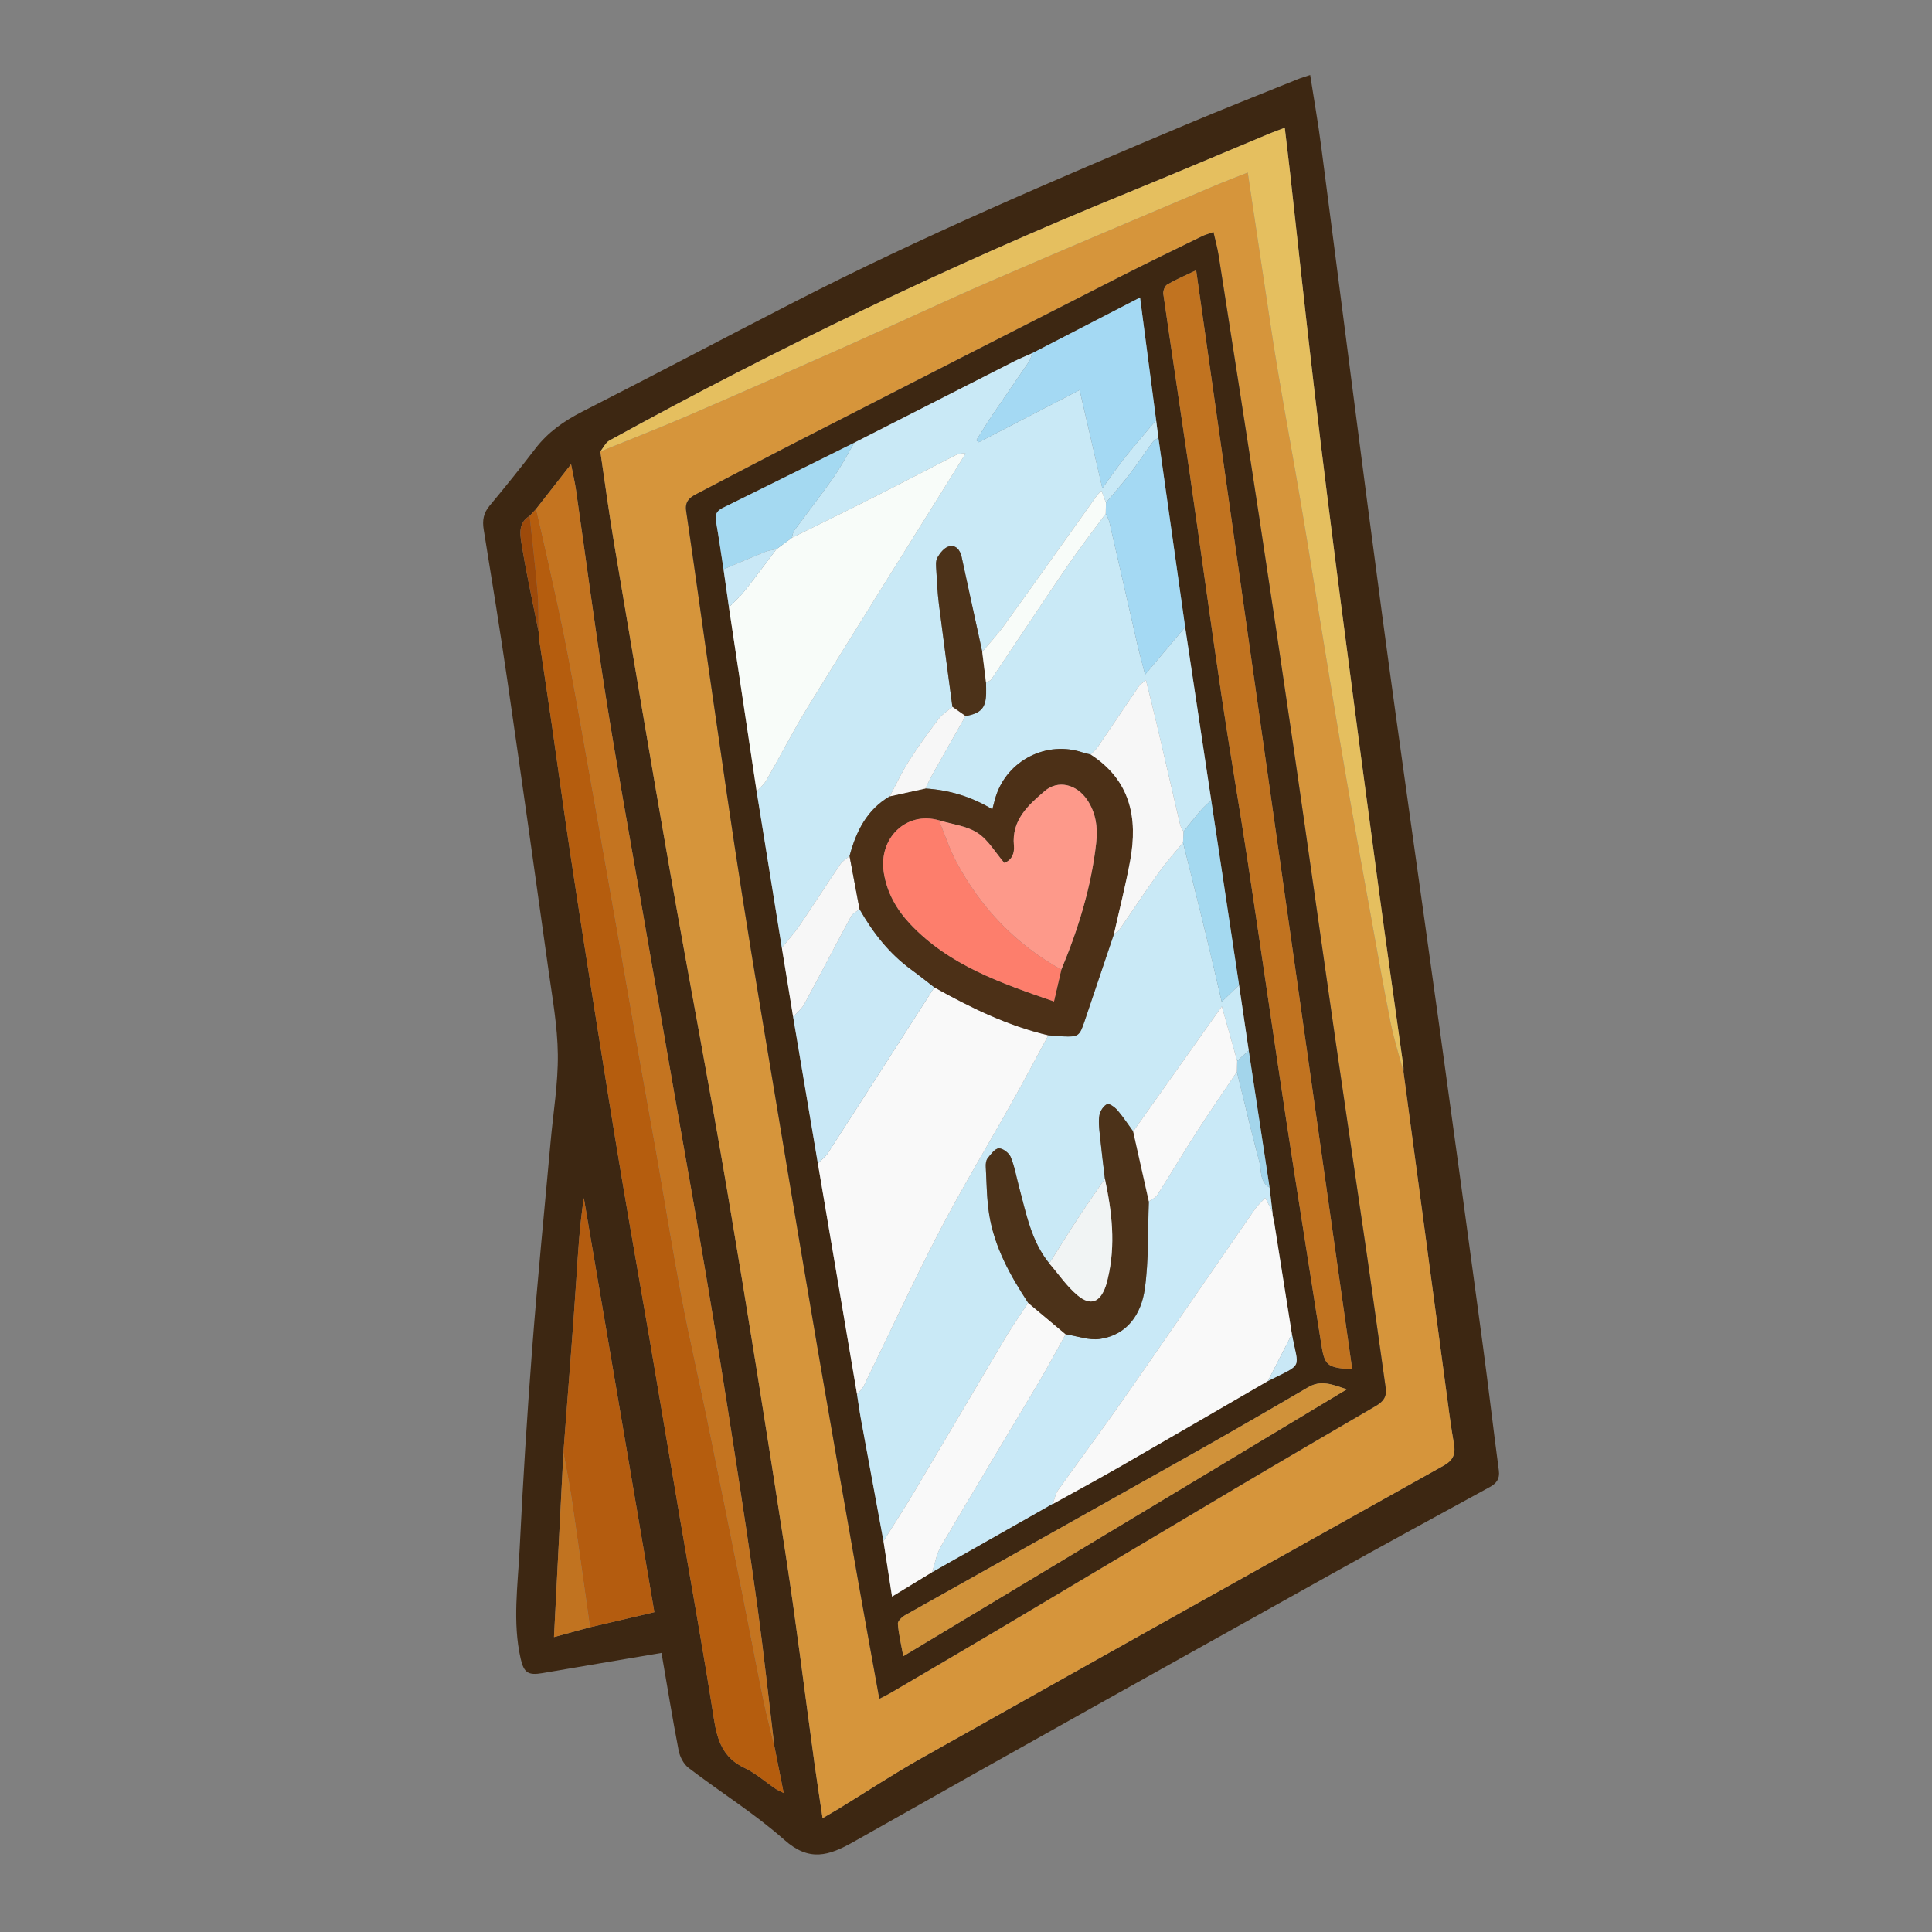 <svg id="Layer_1" enable-background="new 0 0 512 512" height="512" viewBox="0 0 512 512" width="512" xmlns="http://www.w3.org/2000/svg"><rect x="0" y="0" width="512" height="512" fill="#808080" stroke="none"/><g><path d="m175.303 438.04c-10.751 1.822-21.172 3.57-31.586 5.362-3.781.651-4.906-.136-5.748-3.87-2.18-9.661-.736-19.37-.264-29.029.865-17.729 1.968-35.453 3.328-53.151 1.405-18.279 3.236-36.526 4.881-54.787.695-7.714 2-15.435 1.915-23.14-.083-7.493-1.453-14.989-2.494-22.45-3.574-25.627-7.19-51.249-10.915-76.855-1.933-13.287-4.098-26.54-6.24-39.795-.386-2.389-.066-4.342 1.539-6.269 4.144-4.972 8.211-10.015 12.145-15.155 3.365-4.397 7.655-7.374 12.566-9.872 18.764-9.546 37.368-19.405 56.099-29.017 33.82-17.355 68.764-32.243 103.769-46.986 9.828-4.139 19.755-8.046 29.642-12.046.901-.365 1.844-.627 3.272-1.106 1 6.44 2.101 12.669 2.92 18.935 5.395 41.308 10.592 82.643 16.124 123.932 4.894 36.526 10.172 73 15.22 109.505 3.894 28.155 7.725 56.32 11.522 84.488 1.479 10.975 2.743 21.979 4.213 32.956.303 2.265-.644 3.431-2.47 4.429-13.922 7.61-27.863 15.19-41.717 22.923-42.308 23.616-84.637 47.195-126.805 71.058-6.618 3.745-11.764 5.338-18.346-.502-7.888-6.998-16.967-12.645-25.382-19.071-1.311-1.001-2.318-2.941-2.64-4.606-1.656-8.556-3.043-17.164-4.547-25.883zm-19.064-6.77c5.672-1.33 11.344-2.66 17.171-4.026-6.278-36.871-12.482-73.309-18.686-109.748-1.133 7.321-1.541 14.543-2.011 21.762-.401 6.151-.857 12.298-1.318 18.445-.681 9.063-1.388 18.125-2.084 27.187-.826 16.186-1.653 32.371-2.5 48.954 3.44-.939 6.434-1.757 9.428-2.575zm48.95 31.352c-1.443-12.033-2.733-24.086-4.37-36.092-1.927-14.14-4.081-28.25-6.269-42.353-2.383-15.36-4.83-30.711-7.41-46.039-2.725-16.197-5.646-32.361-8.47-48.541-3.058-17.525-6.116-35.051-9.151-52.58-3.052-17.624-6.278-35.221-9.056-52.888-2.838-18.058-5.215-36.19-7.821-54.285-.29-2.015-.764-4.003-1.309-6.809-3.487 4.456-6.376 8.148-9.266 11.839-.572.615-1.143 1.23-1.715 1.845-2.92 1.776-2.598 4.54-2.157 7.288.476 2.971 1.017 5.932 1.597 8.884.949 4.826 1.953 9.642 2.934 14.462.09.972.136 1.951.277 2.915 1.065 7.246 2.174 14.485 3.222 21.733 1.662 11.502 3.214 23.021 4.946 34.512 2.212 14.677 4.525 29.338 6.851 43.997 2.204 13.891 4.42 27.781 6.745 41.652 2.389 14.254 4.938 28.481 7.375 42.727 2.668 15.596 5.274 31.202 7.931 46.8 3.051 17.908 6.303 35.785 9.097 53.733.893 5.738 2.407 10.403 8.1 13.088 2.974 1.403 5.529 3.69 8.289 5.554.501.338 1.077.564 2.123 1.1-.904-4.547-1.7-8.545-2.495-12.543zm166.745-178.583c-.005-.49.044-.988-.023-1.47-2.199-15.819-4.472-31.629-6.603-47.458-3.334-24.76-6.628-49.526-9.834-74.304-2.502-19.34-4.943-38.688-7.229-58.054-2.251-19.072-4.269-38.172-6.398-57.259-.419-3.752-.882-7.5-1.369-11.625-1.594.601-2.771 1.005-3.917 1.483-12.662 5.278-25.283 10.656-37.985 15.837-46.975 19.16-92.615 41.107-137.06 65.549-1.03.567-1.624 1.926-2.421 2.916 1.195 8.035 2.259 16.092 3.608 24.1 4.926 29.253 9.844 58.507 14.963 87.726 4.916 28.064 10.314 56.046 15.068 84.137 5.424 32.047 10.518 64.151 15.469 96.275 2.833 18.384 5.085 36.857 7.623 55.287.649 4.716 1.391 9.42 2.167 14.652 1.746-1.022 3.078-1.77 4.38-2.568 7.277-4.455 14.411-9.165 21.842-13.346 46.065-25.913 92.188-51.723 138.331-77.497 2.468-1.379 3.252-2.973 2.77-5.708-.865-4.914-1.477-9.874-2.144-14.822-1.715-12.713-3.4-25.43-5.103-38.144-2.041-15.237-4.09-30.473-6.135-45.709z" fill="#3d2712"/><path d="m371.933 284.038c2.045 15.236 4.094 30.472 6.135 45.709 1.703 12.714 3.388 25.431 5.103 38.144.668 4.948 1.28 9.908 2.144 14.822.481 2.735-.302 4.329-2.77 5.708-46.143 25.774-92.266 51.584-138.331 77.497-7.431 4.18-14.565 8.89-21.842 13.346-1.302.797-2.634 1.546-4.38 2.568-.777-5.232-1.518-9.936-2.167-14.652-2.538-18.43-4.79-36.903-7.623-55.287-4.951-32.124-10.045-64.228-15.469-96.275-4.755-28.091-10.152-56.072-15.068-84.137-5.119-29.219-10.037-58.474-14.963-87.726-1.349-8.009-2.413-16.066-3.607-24.101 7.612-3.098 15.279-6.069 22.823-9.322 14.298-6.165 28.55-12.44 42.776-18.77 12.621-5.616 25.112-11.527 37.783-17.024 19.672-8.534 39.444-16.834 59.183-25.212 2.83-1.201 5.71-2.287 9.006-3.601 1.437 9.622 2.789 18.77 4.171 27.912 1.238 8.193 2.417 16.397 3.788 24.568 2 11.923 4.197 23.812 6.218 35.732 1.907 11.249 3.682 22.521 5.535 33.779 2.074 12.6 4.113 25.206 6.274 37.791 2.013 11.723 4.15 23.426 6.264 35.132 1.82 10.076 3.581 20.165 5.575 30.206.884 4.45 2.279 8.799 3.442 13.193zm-138.905 166.147c1.203-.623 2.09-1.033 2.929-1.526 9.555-5.611 19.122-11.2 28.647-16.861 20.906-12.425 41.773-24.916 62.69-37.324 12.398-7.355 24.849-14.62 37.301-21.882 1.874-1.093 2.978-2.365 2.639-4.716-1.665-11.53-3.211-23.078-4.882-34.607-2.836-19.573-5.77-39.132-8.596-58.706-3.638-25.196-7.162-50.407-10.825-75.599-3.015-20.734-6.109-41.458-9.264-62.171-3.509-23.036-7.117-46.056-10.715-69.078-.317-2.027-.881-4.015-1.372-6.206-1.344.484-2.203.706-2.982 1.088-7.304 3.58-14.633 7.112-21.882 10.802-27.355 13.924-54.692 27.884-82.016 41.87-10.127 5.183-20.206 10.46-30.288 15.73-1.712.895-2.929 1.982-2.575 4.383 2.345 15.883 4.506 31.793 6.812 47.682 2.629 18.118 5.22 36.244 8.059 54.33 3.081 19.629 6.404 39.221 9.669 58.821 3.41 20.475 6.825 40.949 10.333 61.407 3.573 20.841 7.244 41.665 10.906 62.49 1.745 9.925 3.568 19.837 5.413 30.071z" fill="#d6953b"/><path d="m140.354 136.717c.572-.615 1.143-1.23 1.715-1.844 1.065 4.645 2.171 9.281 3.187 13.937 1.724 7.9 3.536 15.784 5.048 23.725 2.404 12.626 4.609 25.29 6.867 37.944 2.07 11.599 4.108 23.204 6.143 34.81 2.102 11.988 4.168 23.983 6.278 35.969 1.418 8.057 2.914 16.1 4.327 24.158 2.236 12.757 4.277 25.549 6.689 38.272 2.068 10.904 4.592 21.721 6.823 32.596 3.132 15.266 6.196 30.545 9.256 45.826 1.893 9.453 3.675 18.928 5.607 28.373.834 4.074 1.922 8.095 2.895 12.14.795 3.998 1.591 7.997 2.496 12.543-1.045-.536-1.622-.762-2.123-1.1-2.76-1.865-5.315-4.152-8.289-5.554-5.693-2.685-7.207-7.35-8.1-13.088-2.795-17.948-6.046-35.825-9.097-53.733-2.658-15.598-5.263-31.204-7.931-46.8-2.437-14.246-4.986-28.473-7.375-42.727-2.325-13.871-4.54-27.761-6.745-41.652-2.326-14.659-4.639-29.321-6.851-43.997-1.732-11.492-3.284-23.01-4.946-34.512-1.047-7.248-2.157-14.487-3.222-21.733-.142-.965-.187-1.943-.278-2.915-.072-3.44.04-6.896-.256-10.317-.587-6.783-1.399-13.546-2.118-20.317z" fill="#b55d0e"/><path d="m371.933 284.038c-1.163-4.395-2.558-8.743-3.442-13.193-1.994-10.042-3.756-20.13-5.575-30.206-2.114-11.706-4.251-23.408-6.264-35.132-2.161-12.585-4.2-25.191-6.274-37.791-1.853-11.258-3.628-22.53-5.535-33.779-2.02-11.919-4.218-23.809-6.218-35.732-1.371-8.171-2.549-16.375-3.788-24.568-1.382-9.143-2.735-18.29-4.171-27.912-3.296 1.314-6.176 2.399-9.006 3.601-19.739 8.378-39.511 16.678-59.183 25.212-12.671 5.497-25.163 11.409-37.783 17.024-14.226 6.33-28.478 12.604-42.776 18.77-7.545 3.253-15.211 6.224-22.823 9.322.797-.99 1.391-2.349 2.421-2.916 44.445-24.442 90.085-46.389 137.06-65.549 12.702-5.181 25.323-10.559 37.985-15.837 1.146-.478 2.323-.882 3.917-1.483.487 4.125.951 7.873 1.369 11.625 2.13 19.087 4.147 38.187 6.398 57.259 2.286 19.366 4.727 38.715 7.229 58.054 3.205 24.777 6.5 49.543 9.834 74.304 2.131 15.829 4.404 31.638 6.603 47.458.067.482.018.98.023 1.47z" fill="#e5bf5f"/><path d="m205.188 462.621c-.973-4.045-2.061-8.066-2.895-12.14-1.932-9.444-3.714-18.92-5.607-28.373-3.06-15.28-6.124-30.56-9.256-45.826-2.231-10.874-4.755-21.691-6.823-32.596-2.413-12.723-4.454-25.515-6.689-38.272-1.412-8.058-2.908-16.101-4.327-24.158-2.11-11.987-4.176-23.981-6.278-35.969-2.035-11.606-4.073-23.211-6.143-34.81-2.258-12.654-4.463-25.318-6.867-37.944-1.512-7.941-3.324-15.825-5.048-23.725-1.016-4.655-2.121-9.291-3.187-13.937 2.889-3.692 5.778-7.384 9.265-11.84.545 2.806 1.019 4.794 1.309 6.809 2.607 18.095 4.983 36.226 7.821 54.285 2.777 17.667 6.004 35.264 9.056 52.888 3.035 17.529 6.093 35.055 9.151 52.58 2.824 16.18 5.744 32.344 8.47 48.541 2.579 15.328 5.027 30.679 7.41 46.039 2.188 14.103 4.342 28.213 6.269 42.353 1.636 12.007 2.926 24.06 4.37 36.093z" fill="#c47420"/><path d="m149.31 384.89c.696-9.062 1.403-18.124 2.084-27.187.462-6.147.917-12.294 1.318-18.445.47-7.218.878-14.441 2.011-21.762 6.204 36.438 12.408 72.876 18.686 109.748-5.827 1.366-11.499 2.696-17.171 4.026.003-.294.043-.593.003-.881-1.569-11.074-3.104-22.153-4.741-33.217-.608-4.112-1.454-8.189-2.191-12.282z" fill="#b45c0f"/><path d="m149.31 384.89c.737 4.093 1.583 8.17 2.191 12.282 1.636 11.064 3.172 22.143 4.741 33.217.041.288 0.0.588-.003.881-2.994.817-5.989 1.635-9.428 2.574.847-16.583 1.673-32.768 2.5-48.954z" fill="#c17320"/><path d="m140.354 136.717c.719 6.771 1.531 13.534 2.118 20.317.296 3.421.183 6.877.256 10.317-.981-4.82-1.985-9.636-2.934-14.462-.581-2.952-1.122-5.914-1.597-8.884-.44-2.748-.762-5.512 2.158-7.288z" fill="#9d4a0a"/><path d="m233.028 450.185c-1.845-10.235-3.668-20.146-5.413-30.071-3.662-20.825-7.333-41.649-10.906-62.49-3.507-20.458-6.922-40.932-10.333-61.407-3.265-19.6-6.587-39.192-9.669-58.821-2.839-18.086-5.43-36.211-8.059-54.33-2.305-15.889-4.467-31.799-6.812-47.682-.355-2.402.863-3.489 2.575-4.383 10.082-5.27 20.161-10.547 30.288-15.73 27.324-13.986 54.661-27.946 82.016-41.87 7.249-3.69 14.578-7.221 21.882-10.802.78-.382 1.639-.604 2.982-1.088.491 2.191 1.055 4.179 1.372 6.206 3.598 23.022 7.206 46.042 10.715 69.078 3.155 20.713 6.249 41.437 9.264 62.171 3.663 25.192 7.187 50.404 10.825 75.599 2.826 19.574 5.76 39.133 8.596 58.706 1.671 11.529 3.217 23.077 4.882 34.607.339 2.351-.765 3.623-2.639 4.716-12.452 7.262-24.904 14.527-37.301 21.882-20.916 12.408-41.783 24.899-62.69 37.324-9.525 5.661-19.092 11.25-28.647 16.861-.839.492-1.726.902-2.929 1.525zm-41.285-299.322c.477 3.357.955 6.714 1.433 10.071 2.449 16.279 4.898 32.559 7.348 48.838 2.225 13.797 4.45 27.594 6.676 41.39.998 6.109 1.997 12.219 2.995 18.328 2.182 12.935 4.363 25.87 6.545 38.804 3.461 20.399 6.921 40.799 10.382 61.199.346 2.216.644 4.441 1.048 6.647 1.971 10.761 3.971 21.516 5.96 32.273.734 4.752 1.469 9.504 2.271 14.696 3.859-2.35 7.242-4.411 10.626-6.472 10.417-5.908 20.834-11.817 31.252-17.725.25-.143.5-.285.75-.428 0 0-.032.096-.032.096 5.895-3.271 11.831-6.469 17.676-9.826 13.135-7.546 26.224-15.171 39.332-22.763 9.552-4.803 8.13-2.977 6.363-12.41-1.556-9.827-3.112-19.655-4.667-29.482-.139-.675-.278-1.349-.417-2.024-.026-.292-.051-.585-.077-.877-.251-2.157-.502-4.315-.754-6.472-1.843-12.107-3.686-24.215-5.528-36.322-.854-5.784-1.708-11.568-2.562-17.351-2.461-16.33-4.921-32.661-7.382-48.991-2.302-15.291-4.604-30.582-6.907-45.873-2.365-16.728-4.729-33.455-7.094-50.183-.199-1.551-.399-3.102-.598-4.652-1.391-10.623-2.782-21.247-4.257-32.507-9.796 5.058-19.199 9.914-28.602 14.769-1.598.719-3.229 1.374-4.79 2.167-14.114 7.166-28.215 14.357-42.321 21.54-11.633 5.769-23.258 11.557-34.911 17.287-1.584.779-2.065 1.792-1.762 3.514.745 4.233 1.344 8.492 2.002 12.741zm166.608 212.026c-13.794-97.135-27.55-193.994-41.363-291.262-2.81 1.351-5.324 2.416-7.663 3.781-.635.37-1.145 1.703-1.031 2.497 2.278 15.877 4.702 31.732 7.003 47.606 2.861 19.745 5.548 39.516 8.479 59.251 2.141 14.412 4.645 28.77 6.83 43.177 3.476 22.917 6.757 45.863 10.241 68.779 2.998 19.723 6.183 39.418 9.245 59.131.943 6.067 1.434 6.574 8.258 7.041zm-1.44 5.302c-3.806-1.32-6.846-2.542-10.214-.572-10.494 6.139-21.021 12.224-31.615 18.189-25.044 14.102-50.139 28.115-75.183 42.216-.852.48-2.011 1.577-1.954 2.303.214 2.738.871 5.441 1.439 8.583 39.38-23.696 78.182-47.045 117.527-70.72z" fill="#3d2712"/><path d="m207.199 251.162c-2.225-13.797-4.45-27.594-6.676-41.391.887-1.018 1.969-1.923 2.628-3.071 3.704-6.452 7.085-13.098 10.984-19.427 12.362-20.067 24.906-40.022 37.377-60.021 1.468-2.353 2.921-4.715 4.381-7.073-1.329-.119-2.198.208-3.019.629-7.066 3.624-14.101 7.309-21.189 10.888-7.254 3.663-14.559 7.228-21.841 10.835.198-.64.243-1.391.617-1.901 3.464-4.729 7.092-9.341 10.449-14.142 2.038-2.914 3.683-6.103 5.504-9.168 14.105-7.183 28.206-14.374 42.32-21.54 1.561-.792 3.191-1.448 4.79-2.167-.259.729-.38 1.552-.8 2.172-3.122 4.615-6.33 9.171-9.454 13.784-1.576 2.328-3.034 4.737-4.545 7.109.221.176.441.351.662.527 8.803-4.561 17.605-9.123 26.723-13.847 2.03 8.765 3.944 17.031 6.029 26.034 2.246-3.077 3.984-5.641 5.911-8.056 2.704-3.387 5.548-6.663 8.333-9.986.199 1.551.399 3.102.598 4.652-.525.395-1.181.694-1.553 1.202-2.071 2.824-3.993 5.76-6.121 8.539-1.97 2.572-4.134 4.995-6.214 7.484-.361-.961-.721-1.921-1.192-3.179-.599.626-.962.923-1.224 1.291-8.216 11.506-16.392 23.041-24.656 34.512-1.742 2.419-3.804 4.608-5.718 6.903-.307-1.425-.61-2.851-.92-4.275-1.515-6.961-3.049-13.917-4.539-20.883-.407-1.902-1.583-3.279-3.401-2.789-1.217.327-2.362 1.769-3.035 2.99-.51.925-.333 2.296-.27 3.457.16 2.929.31 5.866.675 8.774 1.143 9.107 2.382 18.202 3.585 27.301-1.223 1.041-2.678 1.906-3.625 3.155-2.765 3.649-5.466 7.364-7.924 11.223-1.899 2.981-3.394 6.218-5.069 9.341-6.086 3.562-8.916 9.316-10.641 15.813-.837.731-1.874 1.326-2.477 2.216-3.65 5.386-7.148 10.874-10.81 16.251-1.396 2.05-3.093 3.895-4.653 5.833z" fill="#c9e9f6"/><path d="m328.363 261.051c.854 5.784 1.708 11.568 2.561 17.352-1.02.916-2.039 1.831-3.059 2.746-1.314-4.678-2.626-9.355-4.059-14.46-8.086 11.409-15.793 22.281-23.499 33.154-1.38-1.893-2.661-3.871-4.185-5.641-.686-.797-2.187-1.86-2.733-1.595-.943.457-1.808 1.784-2.017 2.878-.304 1.591-.098 3.309.068 4.956.401 3.979.904 7.948 1.367 11.92-2.364 3.464-4.779 6.894-7.078 10.401-2.608 3.978-5.111 8.025-7.659 12.042-4.811-5.91-6.113-13.209-8.018-20.267-.713-2.642-1.16-5.389-2.195-7.896-.448-1.085-2.117-2.37-3.159-2.311-1.054.06-2.137 1.578-2.976 2.641-.43.545-.52 1.499-.479 2.252.229 4.196.238 8.436.896 12.57 1.382 8.684 5.564 16.229 10.335 23.472-2.014 3.078-4.144 6.088-6.023 9.246-8.031 13.495-15.96 27.051-23.988 40.548-2.682 4.508-5.55 8.905-8.333 13.353-1.99-10.757-3.989-21.513-5.96-32.273-.404-2.206-.701-4.431-1.048-6.647.611-.745 1.396-1.405 1.808-2.247 6.665-13.622 12.999-27.413 19.995-40.862 6.088-11.702 12.944-23.004 19.395-34.519 3.244-5.791 6.341-11.665 9.505-17.501 1.27.098 2.538.235 3.81.287 4.181.171 4.447-.038 5.826-4.136 2.582-7.678 5.173-15.353 7.76-23.029.468-.337 1.073-.579 1.383-1.026 3.495-5.04 6.868-10.167 10.438-15.153 2.001-2.793 4.309-5.366 6.48-8.038 1.999 8.025 4.028 16.042 5.986 24.076 1.463 6.006 2.834 12.035 4.264 18.134 1.686-1.625 3.14-3.026 4.593-4.428z" fill="#c9e9f6"/><path d="m277.825 274.363c-3.164 5.836-6.261 11.71-9.505 17.501-6.451 11.515-13.307 22.817-19.395 34.519-6.996 13.448-13.331 27.24-19.995 40.862-.412.842-1.197 1.502-1.808 2.247-3.461-20.399-6.921-40.799-10.382-61.198.886-.879 1.969-1.632 2.63-2.657 9.444-14.639 18.832-29.314 28.233-43.981 9.596 5.374 19.433 10.175 30.224 12.707z" fill="#f9f9f9"/><path d="m336.453 314.724c.251 2.157.502 4.315.754 6.472-.58-1.16-1.16-2.32-1.881-3.763-1.071 1.158-2.047 1.994-2.756 3.015-5.976 8.597-11.891 17.237-17.848 25.848-6.454 9.329-12.879 18.679-19.419 27.947-4.898 6.941-9.995 13.741-14.909 20.671-.732 1.033-.944 2.435-1.397 3.666 0 0 .032-.096.031-.096-.25.143-.5.285-.749.428-10.417 5.908-20.834 11.817-31.252 17.725.756-2.288 1.136-4.799 2.33-6.83 8.601-14.628 17.394-29.142 26.064-43.73 2.435-4.097 4.663-8.318 6.986-12.481 3.031.464 6.17 1.668 9.071 1.245 7.301-1.065 10.952-6.628 11.889-13.161 1.099-7.661.789-15.524 1.09-23.3.753-.547 1.753-.936 2.219-1.666 3.574-5.602 6.969-11.319 10.568-16.905 3.426-5.318 7.03-10.521 10.555-15.775 1.954 7.928 3.798 15.885 5.928 23.764.639 2.363.008 5.346 2.728 6.925z" fill="#c9e9f7"/><path d="m358.351 362.889c-6.824-.467-7.316-.973-8.258-7.041-3.062-19.713-6.247-39.408-9.245-59.131-3.484-22.916-6.765-45.862-10.241-68.779-2.185-14.406-4.689-28.764-6.83-43.177-2.932-19.735-5.618-39.506-8.479-59.251-2.3-15.873-4.724-31.729-7.003-47.606-.114-.793.396-2.127 1.031-2.497 2.339-1.365 4.853-2.429 7.663-3.781 13.813 97.267 27.568 194.126 41.363 291.262z" fill="#c17320"/><path d="m314.074 166.187c2.302 15.291 4.604 30.582 6.906 45.873-.945.923-1.96 1.785-2.818 2.782-1.557 1.81-3.021 3.7-4.524 5.557-.298-.596-.725-1.161-.873-1.792-2.097-8.925-4.14-17.862-6.231-26.788-.88-3.758-1.841-7.498-2.849-11.585-.871.743-1.5 1.088-1.86 1.616-3.638 5.33-7.216 10.7-10.856 16.028-.527.771-1.291 1.379-1.946 2.063-.655-.158-1.33-.26-1.963-.481-9.614-3.347-20.201 2.011-23.215 11.772-.306.991-.536 2.005-.863 3.243-5.635-3.395-11.485-5.119-17.731-5.509.595-1.207 1.137-2.444 1.795-3.615 2.924-5.206 5.882-10.393 8.827-15.586 4.061-.721 5.345-2.101 5.458-5.911.029-.976-.014-1.954-.024-2.931.483-.297 1.135-.479 1.423-.907 6.671-9.907 13.237-19.886 19.969-29.75 3.29-4.821 6.876-9.441 10.328-14.151.321.698.773 1.366.942 2.099 2.447 10.619 4.841 21.251 7.285 31.871.651 2.828 1.426 5.627 2.209 8.693 3.878-4.601 7.244-8.595 10.61-12.59z" fill="#c9e9f6"/><path d="m209.844 142.532c7.282-3.608 14.587-7.172 21.841-10.835 7.088-3.579 14.123-7.264 21.189-10.888.821-.421 1.69-.748 3.019-.629-1.46 2.358-2.914 4.72-4.381 7.073-12.471 20-25.015 39.955-37.377 60.021-3.899 6.329-7.28 12.975-10.984 19.427-.659 1.148-1.741 2.054-2.628 3.071-2.449-16.279-4.898-32.559-7.348-48.838 1.408-1.458 2.944-2.814 4.198-4.394 2.867-3.609 5.597-7.327 8.382-11 1.363-1.002 2.725-2.005 4.088-3.008z" fill="#f8fcf9"/><path d="m278.996 398.579c.453-1.231.664-2.633 1.397-3.666 4.914-6.93 10.011-13.73 14.909-20.671 6.54-9.268 12.965-18.618 19.419-27.947 5.957-8.611 11.872-17.25 17.848-25.848.71-1.021 1.685-1.857 2.756-3.015.722 1.443 1.301 2.603 1.881 3.763.026.292.051.585.077.877.139.675.278 1.349.417 2.023 1.556 9.827 3.111 19.655 4.667 29.482-2.121 4.137-4.242 8.274-6.363 12.41-13.108 7.593-26.197 15.218-39.332 22.763-5.845 3.358-11.781 6.556-17.676 9.826z" fill="#f9f9f9"/><path d="m247.601 261.656c-9.401 14.667-18.788 29.342-28.233 43.981-.661 1.024-1.743 1.777-2.63 2.657-2.182-12.934-4.363-25.869-6.545-38.804 1.012-1.148 2.283-2.155 2.994-3.466 4.166-7.681 8.17-15.45 12.324-23.139.443-.82 1.5-1.309 2.272-1.952 3.557 6.26 7.913 11.827 13.799 16.099 2.047 1.485 4.014 3.08 6.017 4.625z" fill="#c9e8f6"/><path d="m282.406 353.595c-2.323 4.164-4.551 8.384-6.986 12.481-8.67 14.588-17.463 29.102-26.064 43.73-1.194 2.031-1.574 4.541-2.33 6.83-3.384 2.061-6.767 4.122-10.626 6.472-.802-5.192-1.537-9.944-2.271-14.696 2.783-4.447 5.651-8.845 8.333-13.353 8.029-13.497 15.957-27.053 23.988-40.548 1.879-3.158 4.009-6.168 6.023-9.246 3.311 2.776 6.622 5.553 9.933 8.329z" fill="#f9f9f9"/><path d="m306.382 111.351c-2.784 3.323-5.629 6.599-8.333 9.986-1.927 2.414-3.666 4.979-5.911 8.056-2.085-9.003-3.999-17.268-6.029-26.034-9.118 4.724-17.92 9.286-26.723 13.847-.221-.176-.441-.351-.662-.527 1.511-2.372 2.968-4.781 4.545-7.109 3.124-4.613 6.332-9.169 9.454-13.784.42-.621.541-1.443.8-2.172 9.403-4.856 18.806-9.711 28.602-14.769 1.475 11.26 2.866 21.884 4.257 32.507z" fill="#a4d9f3"/><path d="m356.911 368.191c-39.345 23.675-78.147 47.023-117.527 70.72-.568-3.142-1.226-5.845-1.439-8.583-.057-.726 1.102-1.823 1.954-2.303 25.044-14.102 50.139-28.114 75.183-42.216 10.594-5.965 21.121-12.05 31.615-18.189 3.368-1.97 6.408-.749 10.214.572z" fill="#d0923a"/><path d="m314.074 166.187c-3.366 3.994-6.732 7.988-10.61 12.59-.783-3.066-1.559-5.865-2.209-8.693-2.444-10.62-4.838-21.252-7.285-31.871-.169-.733-.622-1.401-.943-2.099.022-.962.044-1.924.067-2.885 2.079-2.489 4.243-4.912 6.213-7.484 2.128-2.779 4.05-5.714 6.121-8.539.372-.507 1.028-.806 1.553-1.202 2.365 16.728 4.729 33.455 7.094 50.183z" fill="#a4d9f3"/><path d="m209.844 142.532c-1.363 1.003-2.725 2.005-4.088 3.008-1.028.238-2.108.346-3.075.736-3.666 1.48-7.295 3.05-10.938 4.587-.658-4.249-1.257-8.508-2.002-12.741-.303-1.722.178-2.736 1.762-3.514 11.653-5.73 23.277-11.517 34.911-17.287-1.821 3.065-3.466 6.254-5.504 9.168-3.357 4.802-6.985 9.414-10.449 14.142-.374.51-.419 1.262-.617 1.901z" fill="#a4d9f1"/><path d="m227.784 240.932c-.772.643-1.829 1.131-2.272 1.952-4.154 7.688-8.158 15.457-12.324 23.139-.711 1.311-1.982 2.318-2.994 3.466-.998-6.109-1.997-12.218-2.995-18.327 1.56-1.938 3.257-3.783 4.653-5.833 3.662-5.377 7.16-10.866 10.81-16.251.603-.89 1.641-1.485 2.477-2.215.882 4.69 1.764 9.38 2.645 14.07z" fill="#f7f7f7"/><path d="m313.639 220.399c1.503-1.857 2.966-3.747 4.524-5.557.858-.997 1.874-1.859 2.818-2.782 2.461 16.33 4.922 32.661 7.382 48.991-1.454 1.401-2.907 2.802-4.593 4.428-1.431-6.099-2.801-12.127-4.264-18.134-1.958-8.035-3.987-16.052-5.985-24.076.04-.956.079-1.913.118-2.87z" fill="#a4d9f0"/><path d="m336.453 314.724c-2.719-1.579-2.089-4.562-2.728-6.925-2.13-7.88-3.974-15.837-5.928-23.764.023-.962.046-1.923.069-2.885 1.019-.915 2.038-1.831 3.058-2.746 1.844 12.107 3.686 24.214 5.529 36.321z" fill="#a3d5eb"/><path d="m191.743 150.863c3.643-1.537 7.272-3.107 10.938-4.587.967-.39 2.047-.499 3.075-.736-2.785 3.674-5.515 7.391-8.382 11-1.255 1.579-2.79 2.936-4.198 4.394-.478-3.357-.955-6.714-1.433-10.071z" fill="#c9e8f6"/><path d="m336.005 365.99c2.121-4.137 4.242-8.273 6.363-12.41 1.767 9.434 3.188 7.607-6.363 12.41z" fill="#c9e8f6"/><path d="m337.701 324.097c-.139-.674-.278-1.349-.417-2.023.139.674.278 1.349.417 2.023z" fill="#c9e9f7"/><path d="m278.278 398.911c.249-.143.499-.285.749-.428-.249.142-.499.285-.749.428z" fill="#f9f9f9"/><path d="m227.784 240.932c-.882-4.69-1.764-9.38-2.645-14.07 1.724-6.498 4.554-12.251 10.641-15.813 3.157-.694 6.314-1.388 9.472-2.082 6.246.39 12.096 2.115 17.731 5.509.327-1.238.557-2.252.863-3.243 3.014-9.761 13.601-15.119 23.215-11.772.633.221 1.308.323 1.964.479 10.505 6.776 12.59 16.76 10.48 28.161-1.203 6.503-2.843 12.925-4.286 19.384-2.587 7.676-5.178 15.351-7.76 23.029-1.378 4.098-1.645 4.307-5.826 4.136-1.272-.052-2.54-.189-3.81-.287-10.79-2.532-20.627-7.333-30.223-12.707-2.004-1.545-3.971-3.14-6.018-4.625-5.886-4.271-10.242-9.839-13.799-16.098zm53.474 16.033c4.495-10.787 7.931-21.872 9.239-33.529.458-4.079-.038-8.046-2.439-11.541-2.804-4.082-7.668-5.285-11.214-2.249-4.366 3.739-8.789 7.683-8.145 14.419.196 2.046-.507 3.835-2.539 4.627-2.4-2.792-4.28-6.135-7.13-7.975-2.911-1.879-6.774-2.281-10.22-3.33-8.6-2.468-16.074 4.701-14.587 13.922.859 5.323 3.39 9.755 7.019 13.602 10.34 10.959 24.055 15.63 38.073 20.479.679-2.948 1.311-5.687 1.942-8.425z" fill="#4c3017"/><path d="m261.307 180.922c.01.977.053 1.955.024 2.931-.113 3.81-1.397 5.19-5.458 5.911-1.158-.812-2.317-1.623-3.475-2.435-1.202-9.099-2.442-18.194-3.585-27.301-.365-2.908-.515-5.845-.675-8.774-.064-1.162-.24-2.532.27-3.457.673-1.221 1.818-2.663 3.035-2.99 1.818-.489 2.994.887 3.401 2.789 1.49 6.966 3.023 13.923 4.539 20.883.31 1.424.614 2.85.92 4.275.335 2.723.669 5.445 1.004 8.168z" fill="#4c3219"/><path d="m261.307 180.922c-.335-2.723-.669-5.446-1.004-8.168 1.914-2.295 3.975-4.484 5.718-6.903 8.264-11.471 16.44-23.006 24.656-34.512.263-.368.625-.665 1.224-1.291.471 1.258.831 2.218 1.192 3.179-.021.962-.044 1.924-.066 2.886-3.452 4.711-7.038 9.33-10.328 14.151-6.732 9.865-13.298 19.843-19.969 29.75-.288.428-.94.61-1.423.907z" fill="#f8fcf9"/><path d="m252.398 187.329c1.158.812 2.316 1.623 3.475 2.435-2.945 5.194-5.903 10.381-8.827 15.586-.658 1.172-1.2 2.409-1.795 3.615-3.157.694-6.314 1.388-9.471 2.082 1.675-3.123 3.17-6.36 5.069-9.341 2.459-3.859 5.159-7.574 7.924-11.223.947-1.25 2.402-2.115 3.625-3.155z" fill="#f7f7f7"/><path d="m282.406 353.595c-3.311-2.776-6.622-5.553-9.933-8.329-4.771-7.243-8.953-14.787-10.335-23.472-.658-4.134-.667-8.374-.896-12.57-.041-.753.049-1.707.479-2.252.838-1.062 1.922-2.581 2.976-2.641 1.043-.059 2.711 1.225 3.159 2.311 1.035 2.506 1.482 5.253 2.195 7.896 1.905 7.059 3.207 14.358 8.018 20.267 2.477 2.863 4.641 6.102 7.511 8.492 3.475 2.894 5.965 1.823 7.466-2.495.224-.645.376-1.317.536-1.983 2.131-8.889 1.105-17.686-.776-26.457-.462-3.973-.966-7.941-1.367-11.92-.166-1.646-.372-3.364-.068-4.956.209-1.094 1.074-2.421 2.017-2.878.546-.265 2.047.798 2.733 1.595 1.524 1.769 2.805 3.748 4.185 5.641 1.383 6.179 2.766 12.357 4.149 18.536-.301 7.776.009 15.639-1.09 23.3-.937 6.533-4.589 12.096-11.889 13.161-2.902.423-6.04-.781-9.071-1.245z" fill="#4c3219"/><path d="m295.219 247.485c1.443-6.459 3.083-12.881 4.286-19.384 2.109-11.402.024-21.386-10.48-28.161.654-.682 1.418-1.29 1.945-2.062 3.64-5.328 7.218-10.699 10.856-16.028.36-.528.989-.873 1.86-1.616 1.008 4.087 1.968 7.827 2.849 11.585 2.091 8.926 4.134 17.863 6.231 26.788.148.631.576 1.196.873 1.792-.039.957-.077 1.914-.117 2.87-2.171 2.671-4.48 5.244-6.481 8.037-3.571 4.986-6.943 10.113-10.438 15.153-.31.447-.915.689-1.383 1.026z" fill="#f7f7f7"/><path d="m304.456 318.38c-1.383-6.179-2.766-12.357-4.149-18.536 7.706-10.873 15.413-21.745 23.499-33.154 1.433 5.105 2.745 9.782 4.059 14.46-.022.962-.045 1.924-.068 2.886-3.525 5.253-7.129 10.457-10.555 15.774-3.598 5.586-6.994 11.303-10.568 16.905-.466.73-1.466 1.119-2.219 1.666z" fill="#f9f9f9"/><path d="m292.807 312.362c1.881 8.771 2.907 17.568.776 26.457-.16.666-.312 1.338-.536 1.983-1.5 4.318-3.991 5.39-7.466 2.495-2.87-2.391-5.034-5.63-7.511-8.492 2.549-4.017 5.052-8.064 7.66-12.042 2.299-3.507 4.714-6.937 7.078-10.401z" fill="#f1f4f4"/><path d="m248.811 217.387c3.446 1.049 7.309 1.452 10.22 3.33 2.85 1.84 4.73 5.183 7.13 7.975 2.032-.792 2.734-2.581 2.539-4.627-.644-6.737 3.779-10.681 8.145-14.419 3.546-3.036 8.409-1.833 11.214 2.249 2.401 3.495 2.897 7.462 2.439 11.541-1.309 11.657-4.745 22.742-9.239 33.529-12.043-6.693-21.21-16.244-27.696-28.324-1.918-3.572-3.185-7.493-4.751-11.254z" fill="#fd998a"/><path d="m248.811 217.387c1.565 3.761 2.833 7.682 4.751 11.254 6.486 12.079 15.654 21.631 27.696 28.324-.631 2.739-1.262 5.477-1.942 8.425-14.018-4.848-27.733-9.52-38.073-20.479-3.63-3.847-6.161-8.279-7.019-13.602-1.487-9.222 5.986-16.39 14.587-13.922z" fill="#fd7e6c"/></g></svg>